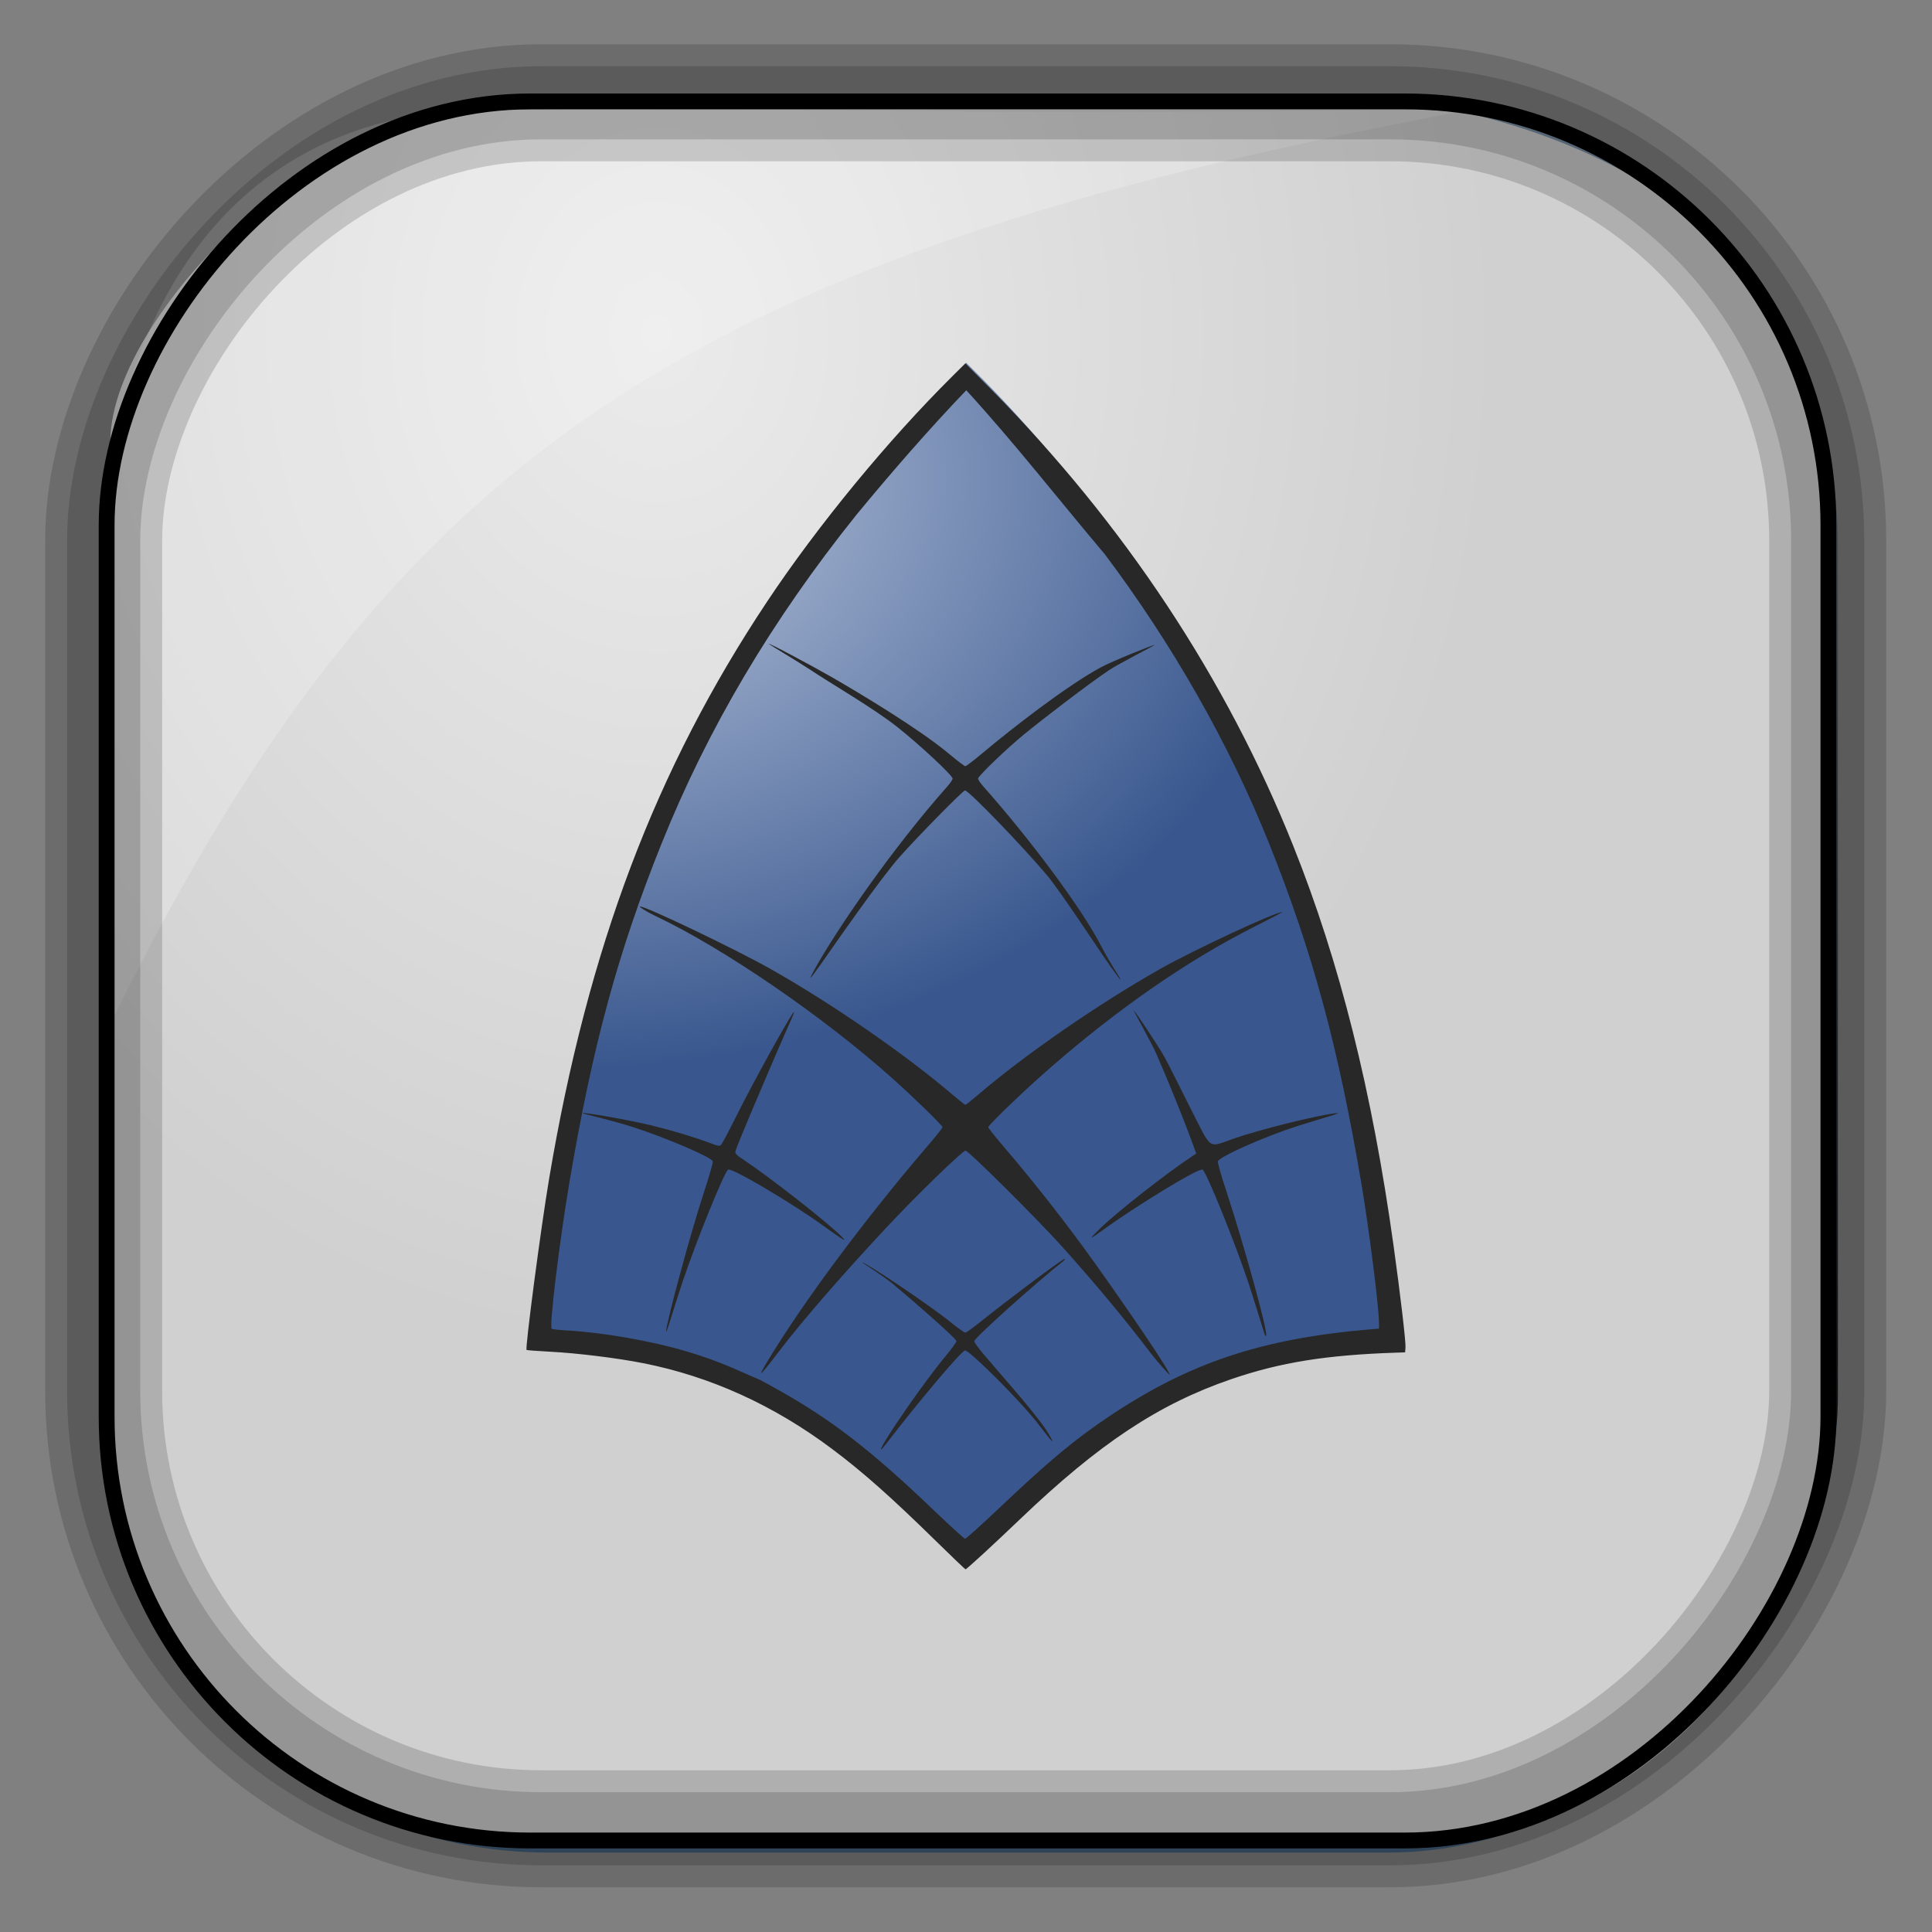 <?xml version="1.0" encoding="UTF-8" standalone="no"?>
<!-- Created with Inkscape (http://www.inkscape.org/) -->

<svg
   xmlns:dc="http://purl.org/dc/elements/1.1/"
   xmlns:cc="http://creativecommons.org/ns#"
   xmlns:rdf="http://www.w3.org/1999/02/22-rdf-syntax-ns#"
   xmlns:svg="http://www.w3.org/2000/svg"
   xmlns="http://www.w3.org/2000/svg"
   xmlns:xlink="http://www.w3.org/1999/xlink"
   xmlns:sodipodi="http://sodipodi.sourceforge.net/DTD/sodipodi-0.dtd"
   xmlns:inkscape="http://www.inkscape.org/namespaces/inkscape"
   id="svg3449"
   height="128"
   width="128"
   version="1.0"
   inkscape:version="0.48.4 r9939"
   sodipodi:docname="preferences-activities.svg">
  <rect width="100%" height="100%" fill="#808080" stroke="none"/>
  <sodipodi:namedview
     pagecolor="#ffffff"
     bordercolor="#666666"
     borderopacity="1"
     objecttolerance="10"
     gridtolerance="10"
     guidetolerance="10"
     inkscape:pageopacity="0"
     inkscape:pageshadow="2"
     inkscape:window-width="1360"
     inkscape:window-height="707"
     id="namedview48"
     showgrid="false"
     inkscape:zoom="2.6074563"
     inkscape:cx="27.652344"
     inkscape:cy="40.913253"
     inkscape:window-x="-2"
     inkscape:window-y="33"
     inkscape:window-maximized="1"
     inkscape:current-layer="svg3449" />
  <defs
     id="defs3451">
    <linearGradient
       inkscape:collect="always"
       id="linearGradient3992">
      <stop
         style="stop-color:#c1cde2;stop-opacity:1"
         offset="0"
         id="stop3994" />
      <stop
         style="stop-color:#39578e;stop-opacity:1"
         offset="1"
         id="stop3996" />
    </linearGradient>
    <linearGradient
       id="linearGradient3514"
       y2="-9.103"
       gradientUnits="userSpaceOnUse"
       x2="66.492"
       gradientTransform="matrix(.968 0 0 .979 2.179 .166)"
       y1="-42.638"
       x1="67.952">
      <stop
         id="stop4620"
         style="stop-color:#37414b"
         offset="0" />
      <stop
         id="stop4622"
         style="stop-color:#37414b;stop-opacity:0"
         offset="1" />
    </linearGradient>
    <linearGradient
       id="linearGradient3516"
       y2="-11.847"
       gradientUnits="userSpaceOnUse"
       x2="58.98"
       gradientTransform="matrix(.968 0 0 .979 2.179 .166)"
       y1="-118.55"
       x1="57.173">
      <stop
         id="stop4596"
         offset="0" />
      <stop
         id="stop4598"
         style="stop-opacity:0"
         offset="1" />
    </linearGradient>
    <linearGradient
       id="linearGradient3519"
       y2="50.369"
       gradientUnits="userSpaceOnUse"
       x2="76.558"
       gradientTransform="matrix(.968 0 0 .979 3.242 -129.19)"
       y1="13.164"
       x1="76.558">
      <stop
         id="stop3392"
         style="stop-color:#425e7b"
         offset="0" />
      <stop
         id="stop3394"
         style="stop-color:#7a91a7"
         offset="1" />
    </linearGradient>
    <linearGradient
       id="linearGradient3521"
       y2="-8.74"
       gradientUnits="userSpaceOnUse"
       x2="60.217"
       gradientTransform="matrix(.968 0 0 .979 2.179 .166)"
       y1="-123.72"
       x1="60.395">
      <stop
         id="stop3392-4-8"
         style="stop-color:#425e7b"
         offset="0" />
      <stop
         id="stop3394-8-0"
         style="stop-color:#7a91a7"
         offset="1" />
    </linearGradient>
    <radialGradient
       id="radialGradient3349"
       gradientUnits="userSpaceOnUse"
       cy="45.647"
       cx="42.148"
       gradientTransform="matrix(.947 0 0 1.139 3.595 -29.89)"
       r="58.984">
      <stop
         id="stop44117"
         style="stop-color:#ebebeb;stop-opacity:1"
         offset="0" />
      <stop
         id="stop44119"
         style="stop-color:#d0d0d0;stop-opacity:1"
         offset="1" />
    </radialGradient>
    <linearGradient
       id="linearGradient49478"
       y2="15.738"
       spreadMethod="reflect"
       gradientUnits="userSpaceOnUse"
       x2="25.525"
       gradientTransform="matrix(1 0 0 1.198 .241 992.74)"
       y1="30.189"
       x1="25.525">
      <stop
         id="stop3868"
         style="stop-color:#828282"
         offset="0" />
      <stop
         id="stop3872"
         style="stop-color:#8f8f8f;stop-opacity:.635"
         offset=".5" />
      <stop
         id="stop3870"
         style="stop-color:#9d9d9d;stop-opacity:0"
         offset="1" />
    </linearGradient>
    <linearGradient
       id="linearGradient49480"
       y2="15.738"
       spreadMethod="reflect"
       gradientUnits="userSpaceOnUse"
       x2="25.525"
       gradientTransform="matrix(1 0 0 1.198 .241 994.3)"
       y1="30.189"
       x1="25.525">
      <stop
         id="stop3335-4"
         style="stop-color:#fff"
         offset="0" />
      <stop
         id="stop3337-7"
         style="stop-color:#fff;stop-opacity:0"
         offset="1" />
    </linearGradient>
    <linearGradient
       id="linearGradient49482"
       y2="20.443"
       gradientUnits="userSpaceOnUse"
       x2="23.904"
       gradientTransform="matrix(.998 0 0 1.278 .385 992.26)"
       y1="35.75"
       x1="23.904">
      <stop
         id="stop3497"
         offset="0" />
      <stop
         id="stop3874"
         style="stop-opacity:.498"
         offset=".5" />
      <stop
         id="stop3499"
         style="stop-opacity:0"
         offset="1" />
    </linearGradient>
    <linearGradient
       id="linearGradient49484"
       y2="15.738"
       spreadMethod="reflect"
       gradientUnits="userSpaceOnUse"
       x2="25.525"
       gradientTransform="matrix(1 0 0 1.198 .241 991.05)"
       y1="30.189"
       x1="25.525">
      <stop
         id="stop3335-4-6"
         style="stop-color:#fff"
         offset="0" />
      <stop
         id="stop3337-7-2"
         style="stop-color:#fff;stop-opacity:0"
         offset="1" />
    </linearGradient>
    <linearGradient
       inkscape:collect="always"
       xlink:href="#linearGradient3954"
       id="linearGradient4798"
       gradientUnits="userSpaceOnUse"
       x1="27.022"
       y1="45.745"
       x2="67.428"
       y2="45.745"
       gradientTransform="matrix(0,-6.675,6.675,0,-49.891,571.198)" />
    <linearGradient
       id="linearGradient3954">
      <stop
         id="stop3956"
         style="stop-color:#1a1a1a;stop-opacity:1"
         offset="0" />
      <stop
         id="stop3958"
         style="stop-color:#3a3a3a;stop-opacity:1"
         offset="1" />
    </linearGradient>
    <linearGradient
       inkscape:collect="always"
       xlink:href="#linearGradient4059"
       id="linearGradient4795"
       gradientUnits="userSpaceOnUse"
       gradientTransform="matrix(3.598,0,0,3.598,85.567,91.4)"
       x1="45.541"
       y1="27.99"
       x2="45.541"
       y2="65.948" />
    <linearGradient
       id="linearGradient4059">
      <stop
         id="stop4061"
         style="stop-color:#cccccc;stop-opacity:1"
         offset="0" />
      <stop
         id="stop4063"
         style="stop-color:#969696;stop-opacity:1"
         offset="1" />
    </linearGradient>
    <linearGradient
       inkscape:collect="always"
       xlink:href="#linearGradient4164"
       id="linearGradient4785"
       gradientUnits="userSpaceOnUse"
       gradientTransform="matrix(4.404,0,0,4.404,44.059,44.568)"
       x1="36"
       y1="48"
       x2="60"
       y2="48" />
    <linearGradient
       id="linearGradient4164">
      <stop
         id="stop4166"
         style="stop-color:#ffffff;stop-opacity:1"
         offset="0" />
      <stop
         id="stop4168"
         style="stop-color:#ffffff;stop-opacity:0"
         offset="1" />
    </linearGradient>
    <linearGradient
       inkscape:collect="always"
       xlink:href="#linearGradient4120"
       id="linearGradient4789"
       gradientUnits="userSpaceOnUse"
       x1="45.541"
       y1="37.153"
       x2="45.541"
       y2="65.948"
       gradientTransform="matrix(2.616,0,0,2.616,131.922,136.302)" />
    <linearGradient
       id="linearGradient4120">
      <stop
         id="stop4122"
         style="stop-color:#ffffff;stop-opacity:1"
         offset="0" />
      <stop
         id="stop4124"
         style="stop-color:#989898;stop-opacity:1"
         offset="1" />
    </linearGradient>
    <linearGradient
       inkscape:collect="always"
       xlink:href="#linearGradient3830"
       id="linearGradient4782"
       gradientUnits="userSpaceOnUse"
       gradientTransform="matrix(0,8.076,-8.076,0,643.094,-131.665)"
       x1="41.469"
       y1="48"
       x2="54.531"
       y2="48" />
    <linearGradient
       id="linearGradient3830">
      <stop
         id="stop3832"
         style="stop-color:#ffffff;stop-opacity:1"
         offset="0" />
      <stop
         id="stop3834"
         style="stop-color:#3a3a3a;stop-opacity:1"
         offset="1" />
    </linearGradient>
    <linearGradient
       inkscape:collect="always"
       xlink:href="#linearGradient3737-7"
       id="linearGradient4779"
       gradientUnits="userSpaceOnUse"
       gradientTransform="matrix(4.404,0,0,4.404,44.059,44.568)"
       x1="41.713"
       y1="36.094"
       x2="53.53"
       y2="59.906" />
    <linearGradient
       id="linearGradient3737-7">
      <stop
         id="stop3739-3"
         style="stop-color:#ffffff;stop-opacity:1"
         offset="0" />
      <stop
         id="stop3741-05"
         style="stop-color:#ffffff;stop-opacity:0"
         offset="1" />
    </linearGradient>
    <radialGradient
       inkscape:collect="always"
       xlink:href="#linearGradient3992"
       id="radialGradient4000"
       cx="148.87"
       cy="160.606"
       fx="148.87"
       fy="160.606"
       r="114.76"
       gradientTransform="matrix(1.762,0,0,1.364,-113.432,-92.112)"
       gradientUnits="userSpaceOnUse" />
  </defs>
  <rect
     id="rect892"
     style="stroke:url(#linearGradient3521);stroke-width:.974;fill:url(#linearGradient3519)"
     transform="scale(1,-1)"
     ry="29.296"
     height="115.54"
     width="114.22"
     y="-122.25"
     x="7.039" />
  <rect
     id="rect892-2"
     style="stroke:url(#linearGradient3516);stroke-width:.974;fill:url(#linearGradient3514)"
     transform="scale(1,-1)"
     ry="28.993"
     height="114.35"
     width="114.22"
     y="-121.46"
     x="7.06" />
  <path
     id="rect895"
     style="fill:url(#radialGradient3349)"
     d="M 33.051,7.26 C 20.863,6.44 6.038,22.434 7.398,30.298 7.348,31.271 7.309,32.262 7.309,33.255 l 0,63.131 c 0,13.233 13.057,25.683 25.437,25.656 l 62.36,-0.136 C 107.744,121.878 121.043,108.959 120.983,93.674 l -0.24,-61.332 C 120.173,15.515 106.053,9.12 94.854,6.971 46.669,6.48 76.633,6.856 33.054,7.262 z"
     inkscape:connector-curvature="0"
     sodipodi:nodetypes="ccssssscccc" />
  <path
     id="path1187"
     style="fill:#ffffff;fill-opacity:0.207"
     d="M 33.017,7.232 C 13.557,7.032 7.806,23.253 7.087,33.527 7.044,34.243 7.01,34.971 7.01,35.7 l 0,32.76 c 18.67,-38.321 38.34,-51.497 90.374,-61.179 -0.225,-0.026 -0.46,-0.03 -0.691,-0.03 -41.576,0.387 -25.652,-0.019 -63.676,-0.019 z"
     inkscape:connector-curvature="0"
     sodipodi:nodetypes="ccsccccc" />
  <rect
     id="rect892-2-7-8"
     style="opacity:.159;stroke:#000;stroke-width:4.845;fill:none"
     transform="scale(1,-1)"
     ry="28.993"
     height="114.35"
     width="114.22"
     y="-121.16"
     x="6.869" />
  <rect
     id="rect892-2-7-1"
     style="opacity:.159;stroke:#000;stroke-width:7.751;fill:none"
     transform="scale(1,-1)"
     ry="28.993"
     height="114.35"
     width="114.22"
     y="-121.16"
     x="6.869" />
  <rect
     id="rect892-2-7-2-9"
     ry="28.067"
     style="fill:none;stroke:#000000;stroke-width:1.049"
     transform="scale(1,-1)"
     height="115.218"
     width="114.072"
     y="-121.937"
     x="7.065" />
  <g
     transform="matrix(0.25,0,0,0.25,0.039,-0.029)"
     id="g3153">
    <path
       style="fill:url(#radialGradient4000);stroke:none;fill-opacity:1"
       d="m 139.961,357.327 c 0.736,1.086 14.713,-161.631 115.916,-261.095 C 366.598,204.641 369.481,356.735 369.481,356.735 c -8.813,-9.424 -73.731,10.603 -113.691,52.644 -27.066,-25.166 -54.916,-51.503 -115.829,-52.052 z"
       id="path6394"
       inkscape:connector-curvature="0"
       sodipodi:nodetypes="ccccc" />
    <path
       style="fill:#282828;fill-opacity:1;stroke:none;display:inline;enable-background:new"
       d="m 247.913,408.541 c -11.935,-11.704 -19.38,-18.306 -27.56,-24.438 -15.463,-11.593 -32.215,-19.203 -50.021,-22.723 -6.914,-1.367 -17.465,-2.67 -24.653,-3.044 -3.376,-0.176 -6.205,-0.386 -6.287,-0.468 -0.421,-0.421 3.8,-32.466 5.991,-45.487 10.27,-61.022 28.19,-108.434 57.786,-152.888 13.407,-20.138 32.111,-42.875 49.113,-59.704 l 3.408,-3.373 6.84,6.915 c 35.208,35.592 62.33,76.596 80.098,121.096 12.271,30.732 20.8,64.747 26.516,105.744 1.797,12.889 3.29,25.621 3.172,27.05 l -0.106,1.284 -2.361,0.079 c -18.546,0.618 -30.7,2.571 -43.687,7.019 -19.246,6.592 -35.007,17.038 -55.988,37.106 -7.257,6.941 -14.188,13.312 -14.458,13.291 -0.118,-0.009 -3.63,-3.366 -7.804,-7.459 z m 16.63,-8.679 c 13.557,-12.855 20.348,-18.495 29.909,-24.839 20.947,-13.899 40.096,-20.216 68.567,-22.619 l 2.277,-0.192 0,-1.33 c 0,-4.137 -2.536,-24.376 -4.581,-36.563 -6.134,-36.551 -13.051,-62.05 -24.707,-91.073 -10.45,-26.021 -25.449,-52.389 -43.364,-76.232 -12.243,-14.493 -24.004,-29.587 -36.729,-43.478 -9.896,10.326 -19.994,21.948 -29.12,33.021 -22.4,27.935 -39.37,56.583 -51.68,87.244 -11.508,28.665 -18.202,53.275 -24.344,89.505 -2.675,15.779 -5.432,38.523 -4.723,38.961 0.209,0.129 2.077,0.328 4.152,0.441 9.052,0.496 21.875,2.705 30.707,5.29 5.823,1.705 9.824,3.174 15.503,5.693 2.563,1.137 4.712,2.067 4.776,2.067 0.064,0 2.445,1.308 5.29,2.908 13.921,7.824 24.503,16.04 40.931,31.78 4.267,4.088 7.956,7.443 8.198,7.455 0.242,0.012 4.264,-3.605 8.939,-8.038 z m -31.146,-15.958 c 0.818,-2.329 11.407,-17.635 16.925,-24.268 1.643,-1.976 2.988,-3.823 2.988,-4.106 0,-0.658 -11.101,-10.389 -16.92,-15.22 -2.472,-2.052 -8.186,-5.643 -8.024,-5.643 0.894,0 17.752,11.25 23.426,15.863 1.855,1.508 3.601,2.742 3.879,2.74 0.278,-0.002 2.479,-1.603 4.891,-3.56 4.393,-3.564 20.748,-16.003 21.482,-15.996 0.215,0.002 -0.141,0.419 -0.79,0.927 -6.32,4.945 -23.222,20.045 -23.222,20.897 0,0.288 1.038,1.756 2.306,3.263 5.423,6.443 15.164,17.166 17.666,21.744 1.378,2.522 0.853,2.003 -2.735,-2.698 -5.161,-6.763 -18.531,-19.847 -19.643,-19.847 -1.04,0 -13.828,15.517 -19.283,22.603 -2.826,3.671 -3.237,4.132 -2.946,3.302 z m 71.538,-25.005 c -6.789,-8.971 -14.864,-18.68 -23.754,-28.558 -6.49,-7.212 -24.688,-25.298 -25.455,-25.298 -0.806,0 -13.35,12.204 -21.185,20.612 -10.097,10.836 -21.289,23.422 -28.696,33.157 -5.467,7.184 -5.685,6.928 -0.781,-0.915 10.721,-17.146 27.013,-38.278 40.949,-54.498 1.972,-2.296 3.589,-4.345 3.593,-4.554 0.008,-0.473 -7.359,-7.66 -13.274,-12.95 -18.244,-16.317 -44.632,-34.448 -62.949,-43.118 -2.453,-1.161 -4.195,-2.358 -3.987,-2.428 1.071,-0.357 25.835,11.573 34.499,16.465 16.455,9.292 36.035,22.824 48.593,33.583 1.607,1.377 3.04,2.503 3.184,2.503 0.144,0 1.577,-1.126 3.184,-2.503 12.591,-10.787 32.095,-24.267 48.589,-33.58 8.841,-4.992 30.348,-15.006 32.192,-14.994 0.324,0.002 -8.068,4.195 -11.157,5.84 -17.512,9.324 -35.699,22.327 -53.468,38.229 -5.921,5.299 -13.282,12.481 -13.274,12.951 0.003,0.208 1.971,2.672 4.372,5.477 8.075,9.431 16.62,20.365 24.027,30.743 8.251,11.561 20.148,28.931 19.672,29.406 -0.06,0.06 -3.304,-3.499 -4.872,-5.57 z m -128.566,-5.973 c -0.037,-1.903 6.482,-26.108 10.031,-36.857 1.397,-4.232 2.453,-7.923 2.345,-8.202 -0.424,-1.105 -12.42,-6.247 -21.112,-9.05 -6.35,-2.048 -13.569,-3.54 -13.388,-3.721 0.278,-0.278 12.527,1.871 17.942,3.191 5.846,1.425 11.223,3.031 15.577,4.652 2.551,0.95 2.797,0.985 3.253,0.469 0.271,-0.307 2.18,-3.936 4.242,-8.065 4.312,-8.636 12.874,-24.063 14.572,-26.509 1.41,-2.03 -0.446,1.627 -3.789,9.391 -2.502,5.811 -10.831,25.175 -11.271,26.926 -0.168,0.671 0.143,1.002 2.271,2.409 6.482,4.288 22.658,16.884 26.063,20.496 1.63,1.729 -1.246,-0.343 -5.692,-3.539 -7.437,-5.345 -23.765,-15.15 -24.646,-14.419 -1.101,0.913 -8.361,18.827 -11.996,29.596 -2.311,6.848 -4.383,14.273 -4.403,13.233 z m 158.67,0.974 c -0.113,-0.278 -3.164,-10.312 -4.444,-14.115 -3.632,-10.791 -10.909,-28.765 -12.02,-29.688 -0.885,-0.734 -18.384,10.154 -25.661,15.421 -4.669,3.379 -4.855,3.396 -1.515,0.136 4.366,-4.26 17.607,-14.673 24.648,-19.296 l 0.82,-0.538 -1.292,-3.509 c -2.848,-7.734 -7.356,-18.554 -9.394,-23.145 -1.185,-2.67 -5.876,-11.088 -5.876,-11.214 0,-0.408 6.129,8.724 8.183,12.361 1.099,1.945 4.198,8.303 6.888,13.593 5.727,11.262 4.473,10.381 11.351,7.974 6.665,-2.332 21.485,-6.043 26.88,-6.733 3.009,-0.385 -3.112,1.216 -9.672,3.309 -9.664,3.083 -20.882,8.226 -21.34,9.42 -0.109,0.285 0.869,3.748 2.174,7.696 4.555,13.783 11.07,37.262 10.62,38.452 -0.091,0.24 -0.22,0.194 -0.349,-0.124 z m -119.317,-96.89 c 5.94,-10.705 20.544,-31.989 35.184,-48.489 0.766,-0.863 1.393,-1.796 1.393,-2.072 0,-0.822 -8.499,-8.76 -14.494,-13.538 -6.379,-5.084 -17.577,-11.519 -23.43,-15.434 -2.273,-1.52 -10.826,-6.658 -10.826,-6.742 0,-0.342 12.011,6.129 16.544,8.726 7.906,4.53 23.584,13.999 31.25,20.419 2.165,1.813 4.112,3.296 4.328,3.296 0.216,0 2.232,-1.542 4.481,-3.426 8.464,-7.092 22.432,-17.889 31.332,-22.732 3.104,-1.689 14.396,-6.241 14.396,-5.986 0,0.087 -9.661,5.03 -12.12,6.676 -5.313,3.556 -17.246,12.698 -22.487,16.988 -4.696,3.843 -12.231,11.088 -12.231,11.759 0,0.274 0.627,1.204 1.393,2.068 12.301,13.864 26.011,32.173 31.16,42.176 2.618,5.086 5.492,9.038 5.197,9.038 -0.1,0 -1.282,-1.556 -2.625,-3.457 -2.937,-4.157 -13.385,-20.121 -16.88,-24.253 -6.8,-8.041 -20.729,-22.441 -21.707,-22.441 -0.52,0 -12.393,12.069 -17.255,17.54 -5.271,5.93 -17.235,23.241 -20.848,28.368 -1.471,2.087 -2.753,3.795 -2.848,3.795 -0.095,0 0.396,-1.025 1.09,-2.277 z"
       id="path2831"
       sodipodi:nodetypes="csssssscccsscccsssccscccsscccssssssssssccsssssssssssssssccssssssssssssssssssssssccssssssssssssssssccsssscccssssssssssccsssssssssssssssssssssssc"
       inkscape:connector-curvature="0" />
  </g>
</svg>
